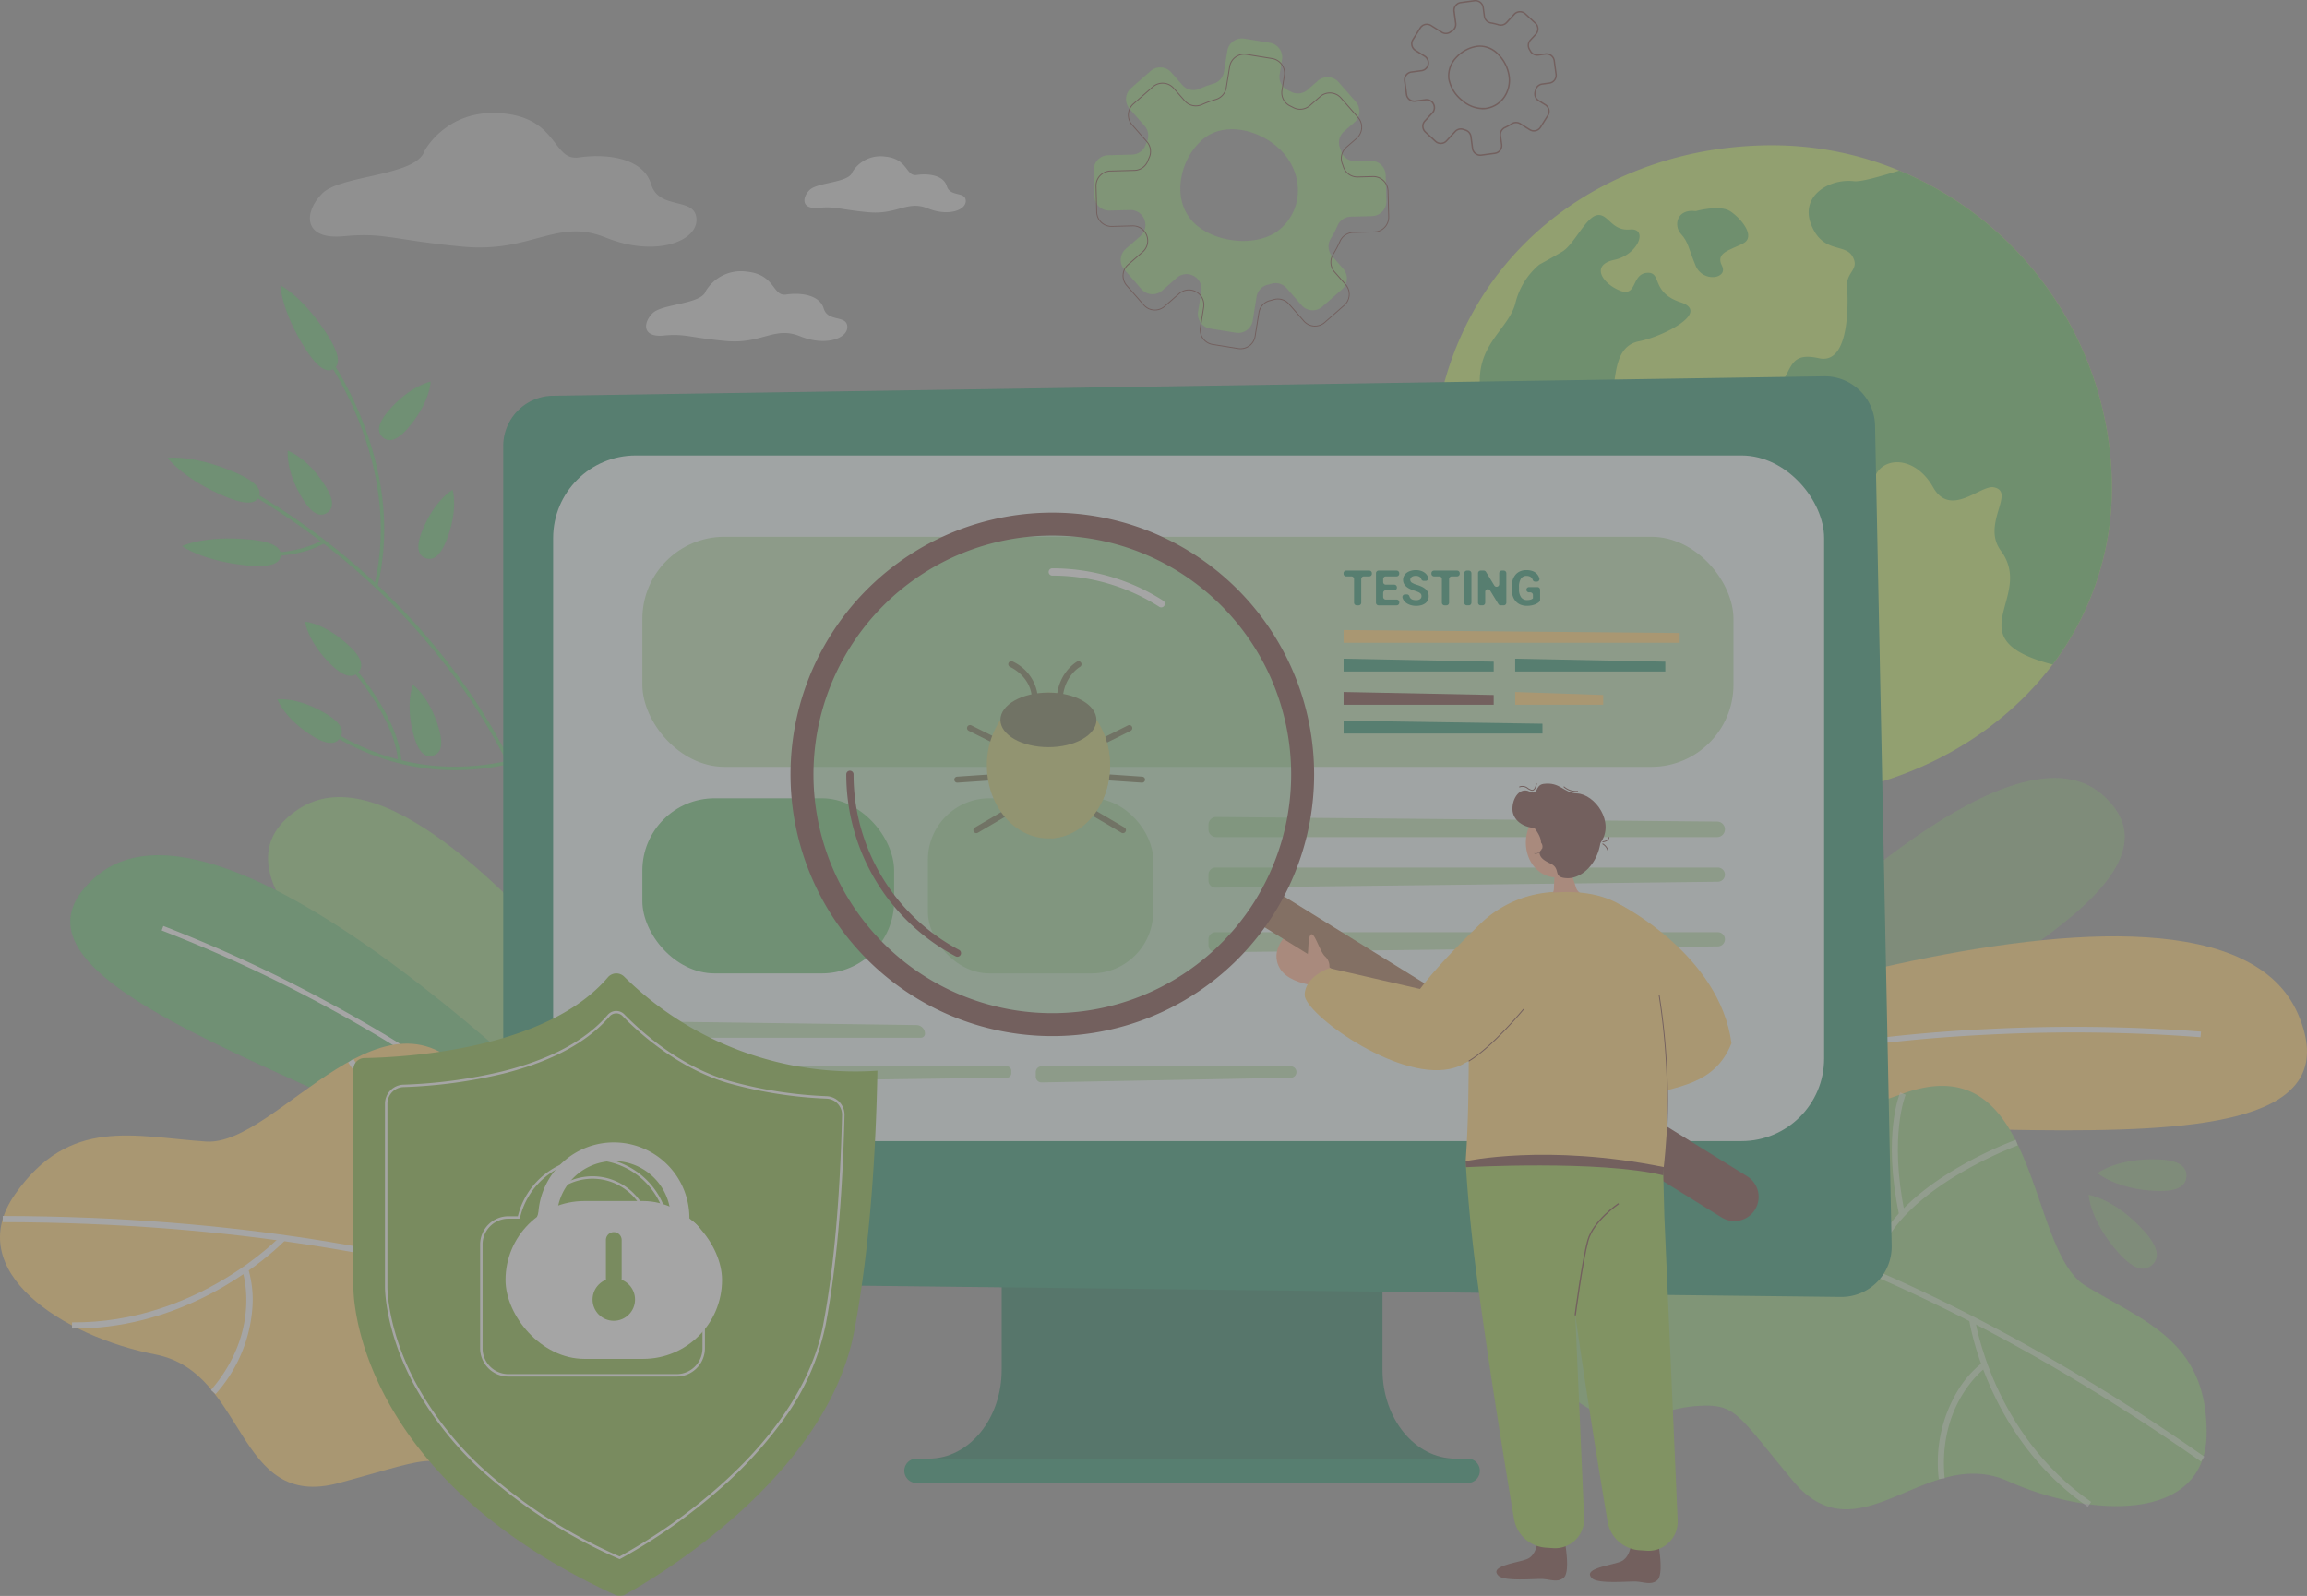 <svg xmlns="http://www.w3.org/2000/svg" width="469.889" height="325.147" viewBox="0 0 469.889 325.147">
  <rect x="0" y="0" width="469.889" height="325.147" fill="#808080" stroke="none"/>
  <g id="Group_1697" data-name="Group 1697" transform="translate(-396.799 -541.761)" opacity="0.324">
    <g id="Group_1529" data-name="Group 1529" transform="translate(688.379 571.359)">
      <g id="Group_1520" data-name="Group 1520">
        <path id="Path_1773" data-name="Path 1773" d="M1415.594,738.133c-12.876,17.065-34.505,27.2-57.112,27.2-36.726,0-69.378-28.067-69.378-64.792,0-30.3,16.547-52.023,39.333-62.026a73.263,73.263,0,0,1,19.67-5.484,77.575,77.575,0,0,1,10.376-.694,67.528,67.528,0,0,1,25.872,5.154,70.235,70.235,0,0,1,43.229,61.344A59.8,59.8,0,0,1,1415.594,738.133Z" transform="translate(-1289.104 -632.338)" fill="#b8e34d"/>
      </g>
      <g id="Group_1525" data-name="Group 1525" transform="translate(9.827 5.154)">
        <g id="Group_1521" data-name="Group 1521" transform="translate(19.518 63.549)">
          <path id="Path_1774" data-name="Path 1774" d="M1380.7,846.217s2.59,6,0,9.3-2.825,9.535,2.354,13.656,7.417,4.473,6.239,8.593-2.413,9.153-.471,11.272,2.737,7.152,7.063,7.5-.353-3.443,2.472-6.975,13.773-4.238,12.714-11.213,9.005-7.593,10.418-12.184-4.591-7.416-9.624-7.063-1.942-7.5-7.416-8.652-8.035-5.563-11.213-5.033-6.71-3.973-10.33-2.561S1380.7,846.217,1380.7,846.217Z" transform="translate(-1378.906 -842.586)" fill="#4bae48"/>
        </g>
        <g id="Group_1522" data-name="Group 1522" transform="translate(0 9.047)">
          <path id="Path_1775" data-name="Path 1775" d="M1331.3,685.9a14.883,14.883,0,0,0-4.826,7.652c-1.06,4.709-6.357,7.652-7.181,14.127s2.914,6.651,1.589,10.183.322,5.3,4.354,7.063,4.386,4.481,6.771,5.375,1.766,3.278,2.56,3.542.441-1.8,1.266-4.5,1.53-3.826-1.472-3.708-2.06-2.3-.883-3.826-1.648-1.766-2.59-1.531-.706,4.591-2.649,2.531-2.884-4.415-1.295-7.122,5-.471,7.416-3.708,5.827-1.942,6,.648,5,2.649,5.827-.765.471-9.359,5.415-10.33,14.664-5.915,8.479-7.946-3.712-6.269-6.89-6-1.942,5.033-5.474,3.62-6.092-5.209-1.148-6.269,6.975-6.533,3.178-6.18-4.414-3.355-6.71-2.914-4.679,6-7.063,7.416S1331.3,685.9,1331.3,685.9Z" transform="translate(-1319.176 -675.798)" fill="#4bae48"/>
        </g>
        <g id="Group_1523" data-name="Group 1523" transform="translate(40.204 7.658)">
          <path id="Path_1776" data-name="Path 1776" d="M1445.977,672.149s4.885-1.354,7,0,5.415,5.18,2.649,6.592-5.653,1.884-4.3,4.532-3.884,3.531-5.355,0-1.472-4.827-3-6.475S1442.092,671.619,1445.977,672.149Z" transform="translate(-1442.209 -671.548)" fill="#4bae48"/>
        </g>
        <g id="Group_1524" data-name="Group 1524" transform="translate(55.997)">
          <path id="Path_1777" data-name="Path 1777" d="M1551.208,748.752c-20.215-5.3-3.451-13.621-10.535-23.193-4.038-5.455,3.147-12.017-1.446-12.92-2.666-.523-8.8,6.286-12.35,0s-9.853-6.326-11.692-2.516-9.591,6.438-14.678,3.678-2.139-6.437-6.54-9.328-4.73-7.488,0-11.036,2.562-8.672,9.656-7.094,5.715-14.78,5.715-14.78c-.108-2.86,2.66-3.351,1.083-6.011s-6.01-.493-8.375-6.4,3.745-9.46,8.672-8.882c1.436.167,4.922-.838,9.251-2.153a70.235,70.235,0,0,1,43.229,61.344A59.8,59.8,0,0,1,1551.208,748.752Z" transform="translate(-1490.541 -648.112)" fill="#4bae48"/>
        </g>
      </g>
      <g id="Group_1528" data-name="Group 1528" transform="translate(32.224 57.661)">
        <g id="Group_1526" data-name="Group 1526">
          <path id="Path_1778" data-name="Path 1778" d="M1388.066,809.959s4.079-2.272,6.248-.465,3.1,2.995,6.3,2.323,5.37.62,3.3,1.549-6.919,2.582-9.139.62S1386.161,810.751,1388.066,809.959Z" transform="translate(-1387.716 -808.796)" fill="#4bae48"/>
        </g>
        <g id="Group_1527" data-name="Group 1527" transform="translate(16.281 6.911)">
          <path id="Path_1779" data-name="Path 1779" d="M1438.028,831.53s2.891.517,3.563-.671-.671-.052-1.781-.671S1436.582,830.187,1438.028,831.53Z" transform="translate(-1437.539 -829.946)" fill="#4bae48"/>
        </g>
      </g>
    </g>
    <g id="Group_1530" data-name="Group 1530" transform="translate(740.307 700.261)" opacity="0.6">
      <path id="Path_1780" data-name="Path 1780" d="M1454.3,1074.279c26.048-26.626,62.6-58.083,78.512-43.977,19.17,17-27.388,38.381-62.39,60.281C1457.86,1098.439,1437.7,1091.248,1454.3,1074.279Z" transform="translate(-1448.016 -1026.811)" fill="#7fc064"/>
    </g>
    <g id="Group_1534" data-name="Group 1534" transform="translate(714.399 732.526)">
      <g id="Group_1531" data-name="Group 1531">
        <path id="Path_1781" data-name="Path 1781" d="M1368.733,1151.81s132.96-51.44,150.508-10.328-99.438,12.261-137.5,28.615Z" transform="translate(-1368.733 -1125.55)" fill="#ffc655"/>
      </g>
      <g id="Group_1533" data-name="Group 1533" transform="translate(6.715 18.465)">
        <g id="Group_1532" data-name="Group 1532">
          <path id="Path_1782" data-name="Path 1782" d="M1389.754,1200.146c26.081-11.772,58.247-15.5,80.637-16.547a342.9,342.9,0,0,1,42.779.547l.106-1.139a344.185,344.185,0,0,0-42.938-.551c-22.49,1.056-54.807,4.8-81.053,16.647Z" transform="translate(-1389.284 -1182.058)" fill="#f4f4f4"/>
        </g>
      </g>
    </g>
    <g id="Group_1548" data-name="Group 1548" transform="translate(698.324 750.036)">
      <g id="Group_1536" data-name="Group 1536">
        <g id="Group_1535" data-name="Group 1535">
          <path id="Path_1783" data-name="Path 1783" d="M1426.977,1272.618c-16.688-7.468-30.317,16.085-43.752-.019-11.357-13.628-11.584-15.767-19.326-15.3a28.133,28.133,0,0,0-7.767,1.63c-3,1.072-8.079,2.167-12.837-.191-29.067-14.409-36.28-78.361,6-79.6,3.054-.089,6.306,1.4,9.791,3.211,18.9,9.819,18.462,21.486,46.508,11.323s25.119,31.817,37.231,39.168,24.64,11.307,24.643,29.87S1443.659,1280.1,1426.977,1272.618Z" transform="translate(-1319.539 -1179.135)" fill="#7fc064"/>
        </g>
      </g>
      <g id="Group_1547" data-name="Group 1547" transform="translate(17.6 14.298)" opacity="0.5">
        <g id="Group_1538" data-name="Group 1538" transform="translate(0 18.235)">
          <g id="Group_1537" data-name="Group 1537">
            <path id="Path_1784" data-name="Path 1784" d="M1373.4,1279.9l.05-1.2c.529.022,53.866,2.816,129.809,55.964l-.689.986C1426.912,1282.7,1373.927,1279.918,1373.4,1279.9Z" transform="translate(-1373.4 -1278.695)" fill="#f4f4f4"/>
          </g>
        </g>
        <g id="Group_1540" data-name="Group 1540" transform="translate(66.202)">
          <g id="Group_1539" data-name="Group 1539">
            <path id="Path_1785" data-name="Path 1785" d="M1577.444,1247.65c-3.331-16.1.109-24.413.257-24.759l1.106.472c-.035.082-3.431,8.352-.185,24.044Z" transform="translate(-1575.996 -1222.891)" fill="#f4f4f4"/>
          </g>
        </g>
        <g id="Group_1542" data-name="Group 1542" transform="translate(61.671 9.652)">
          <g id="Group_1541" data-name="Group 1541">
            <path id="Path_1786" data-name="Path 1786" d="M1562.128,1279.241c.819-6.91,6.247-13.744,15.7-19.764a80.37,80.37,0,0,1,14.082-7.05l.407,1.131c-.271.1-27.11,9.935-28.992,25.825Z" transform="translate(-1562.128 -1252.427)" fill="#f4f4f4"/>
          </g>
        </g>
        <g id="Group_1544" data-name="Group 1544" transform="translate(81.936 46.064)">
          <g id="Group_1543" data-name="Group 1543">
            <path id="Path_1787" data-name="Path 1787" d="M1624.768,1367.021c-.451-1.842-.616-2.946-.623-3l1.19-.168c.032.233,3.527,23.463,23.675,37.362l-.683.989C1632.093,1391.009,1626.447,1373.886,1624.768,1367.021Z" transform="translate(-1624.145 -1363.857)" fill="#f4f4f4"/>
          </g>
        </g>
        <g id="Group_1546" data-name="Group 1546" transform="translate(75.609 55.161)">
          <g id="Group_1545" data-name="Group 1545">
            <path id="Path_1788" data-name="Path 1788" d="M1604.941,1415.285a28.369,28.369,0,0,1,3.754-17.817,21.009,21.009,0,0,1,4.98-5.771l.705.974c-.1.071-9.723,7.254-8.243,22.5Z" transform="translate(-1604.781 -1391.697)" fill="#f4f4f4"/>
          </g>
        </g>
      </g>
    </g>
    <g id="Group_1549" data-name="Group 1549" transform="translate(822.198 785.19)" opacity="0.6">
      <path id="Path_1789" data-name="Path 1789" d="M1709.9,1294.068c3.234,3.571,3.062,5.661,1.662,6.929s-3.5,1.233-6.73-2.338c-5.891-6.505-6.2-11.945-6.2-11.945S1703.919,1287.468,1709.9,1294.068Z" transform="translate(-1698.623 -1286.714)" fill="#7fc064"/>
    </g>
    <g id="Group_1550" data-name="Group 1550" transform="translate(824.022 777.955)" opacity="0.6">
      <path id="Path_1790" data-name="Path 1790" d="M1716.553,1264.591c4.529.154,5.827,1.639,5.767,3.414s-1.456,3.168-5.985,3.015c-8.251-.28-12.129-3.63-12.129-3.63S1708.182,1264.307,1716.553,1264.591Z" transform="translate(-1704.206 -1264.572)" fill="#7fc064"/>
    </g>
    <g id="Group_1551" data-name="Group 1551" transform="translate(459.923 564.766)" opacity="0.4">
      <path id="Path_1791" data-name="Path 1791" d="M613.346,619.852s4.514-8.685,15.936-7.6,10.062,9.794,15.5,8.978,13.054,0,14.685,5.441,8.974,2.448,9.246,7.073-8.43,7.89-18.492,3.809-14.957,3.17-29.1,1.857-15.894-2.945-24.264-2.129-8.172-4.917-4.364-8.726S611.715,625.112,613.346,619.852Z" transform="translate(-589.975 -612.161)" fill="#fff"/>
    </g>
    <g id="Group_1552" data-name="Group 1552" transform="translate(560.646 573.622)" opacity="0.6">
      <path id="Path_1792" data-name="Path 1792" d="M907.964,642.475a6.706,6.706,0,0,1,6.65-3.17c4.766.454,4.2,4.087,6.468,3.746s5.447,0,6.128,2.27,3.745,1.022,3.859,2.952-3.518,3.292-7.717,1.589-6.242,1.323-12.143.775-6.632-1.229-10.125-.889-3.41-2.052-1.821-3.641S907.283,644.67,907.964,642.475Z" transform="translate(-898.211 -639.265)" fill="#fff"/>
    </g>
    <g id="Group_1553" data-name="Group 1553" transform="translate(528.394 597.046)" opacity="0.6">
      <path id="Path_1793" data-name="Path 1793" d="M811.676,714.952A8.364,8.364,0,0,1,819.97,711c5.945.566,5.237,5.1,8.068,4.673s6.794,0,7.643,2.832,4.671,1.274,4.812,3.681-4.388,4.106-9.624,1.982-7.785,1.65-15.145.967-8.272-1.533-12.628-1.108-4.253-2.559-2.271-4.542S810.826,717.689,811.676,714.952Z" transform="translate(-799.512 -710.949)" fill="#fff"/>
    </g>
    <g id="Group_1602" data-name="Group 1602" transform="translate(396.799 599.884)">
      <g id="Group_1582" data-name="Group 1582" transform="translate(34.146)">
        <g id="Group_1581" data-name="Group 1581">
          <g id="Group_1554" data-name="Group 1554" transform="translate(43.045 19.624)">
            <path id="Path_1794" data-name="Path 1794" d="M638.989,789.1c-2.436,2.845-4.065,2.917-5.18,1.962s-1.294-2.575,1.142-5.42c4.438-5.182,8.6-5.958,8.6-5.958S643.492,783.845,638.989,789.1Z" transform="translate(-633.023 -779.687)" fill="#4db05b"/>
          </g>
          <g id="Group_1555" data-name="Group 1555" transform="translate(51.067 41.655)">
            <path id="Path_1795" data-name="Path 1795" d="M663.27,857.493c-1.385,3.48-2.9,4.075-4.267,3.533s-2.058-2.018-.673-5.5c2.522-6.34,6.212-8.421,6.212-8.421S665.829,851.061,663.27,857.493Z" transform="translate(-657.575 -847.106)" fill="#4db05b"/>
          </g>
          <g id="Group_1580" data-name="Group 1580">
            <g id="Group_1557" data-name="Group 1557" transform="translate(15.335 41.037)">
              <g id="Group_1556" data-name="Group 1556">
                <path id="Path_1796" data-name="Path 1796" d="M608.816,916.43l-.688.172c-.026-.105-2.755-10.764-11.471-24.751-8.042-12.9-22.972-31.365-48.43-46.02l.354-.615c25.6,14.736,40.61,33.3,48.7,46.287C606.041,905.579,608.789,916.322,608.816,916.43Z" transform="translate(-548.226 -845.216)" fill="#4db05b"/>
              </g>
            </g>
            <g id="Group_1559" data-name="Group 1559" transform="translate(31.487 13.288)">
              <g id="Group_1558" data-name="Group 1558">
                <path id="Path_1797" data-name="Path 1797" d="M608.928,808.3l-.689-.167c6.066-25.02-10.418-47.184-10.585-47.4l.565-.428C598.389,760.52,615.075,782.943,608.928,808.3Z" transform="translate(-597.654 -760.296)" fill="#4db05b"/>
              </g>
            </g>
            <g id="Group_1561" data-name="Group 1561" transform="translate(15.721 51.915)">
              <g id="Group_1560" data-name="Group 1560">
                <path id="Path_1798" data-name="Path 1798" d="M562.607,880.479a25.1,25.1,0,0,1-13.2.689l.183-.685a23.8,23.8,0,0,0,15.771-1.979l.336.624A20.852,20.852,0,0,1,562.607,880.479Z" transform="translate(-549.407 -878.505)" fill="#4db05b"/>
              </g>
            </g>
            <g id="Group_1563" data-name="Group 1563" transform="translate(28.627 87.678)">
              <g id="Group_1562" data-name="Group 1562">
                <path id="Path_1799" data-name="Path 1799" d="M629.868,997.81c-14.307,3.177-27.777.307-40.035-8.528a10.489,10.489,0,0,0-.929-.636.217.217,0,0,0,.081.012l-.007-.709c.209,0,.383.118,1.27.758,12.088,8.712,25.366,11.542,39.467,8.41Z" transform="translate(-588.903 -987.949)" fill="#4db05b"/>
              </g>
            </g>
            <g id="Group_1565" data-name="Group 1565" transform="translate(35.878 75.981)">
              <g id="Group_1564" data-name="Group 1564">
                <path id="Path_1800" data-name="Path 1800" d="M622.851,973.2l-.708.048c-.647-9.6-10.95-20.5-11.053-20.6l.512-.49a58.842,58.842,0,0,1,5.364,6.767C619.459,962.586,622.5,968.037,622.851,973.2Z" transform="translate(-611.09 -952.155)" fill="#4db05b"/>
              </g>
            </g>
            <g id="Group_1567" data-name="Group 1567" transform="translate(0 35.107)">
              <g id="Group_1566" data-name="Group 1566">
                <path id="Path_1801" data-name="Path 1801" d="M514.9,830.031c4.648,1.977,5.565,3.66,4.99,5.012s-2.423,1.858-7.071-.119c-8.467-3.6-11.519-7.789-11.519-7.789S506.306,826.377,514.9,830.031Z" transform="translate(-501.296 -827.069)" fill="#4db05b"/>
              </g>
            </g>
            <g id="Group_1569" data-name="Group 1569" transform="translate(2.932 51.581)">
              <g id="Group_1568" data-name="Group 1568">
                <path id="Path_1802" data-name="Path 1802" d="M524.109,877.7c5.028.484,6.41,1.812,6.269,3.274s-1.75,2.5-6.778,2.018c-9.159-.881-13.332-3.953-13.332-3.953S514.816,876.8,524.109,877.7Z" transform="translate(-510.268 -877.484)" fill="#4db05b"/>
              </g>
            </g>
            <g id="Group_1571" data-name="Group 1571" transform="translate(27.973 68.527)">
              <g id="Group_1570" data-name="Group 1570">
                <path id="Path_1803" data-name="Path 1803" d="M596.05,934.418c2.707,2.589,2.689,4.22,1.674,5.28s-2.643,1.151-5.349-1.438c-4.931-4.717-5.476-8.917-5.476-8.917S591.048,929.633,596.05,934.418Z" transform="translate(-586.899 -929.343)" fill="#4db05b"/>
              </g>
            </g>
            <g id="Group_1573" data-name="Group 1573" transform="translate(24.435 33.702)">
              <g id="Group_1572" data-name="Group 1572">
                <path id="Path_1804" data-name="Path 1804" d="M583.736,829.917c2,3.17,1.582,4.747.339,5.529s-2.843.473-4.839-2.7c-3.635-5.774-3.142-9.982-3.142-9.982S580.048,824.059,583.736,829.917Z" transform="translate(-576.072 -822.768)" fill="#4db05b"/>
              </g>
            </g>
            <g id="Group_1575" data-name="Group 1575" transform="translate(49.28 81.414)">
              <g id="Group_1574" data-name="Group 1574">
                <path id="Path_1805" data-name="Path 1805" d="M658.107,977.788c1.024,3.6.184,5-1.228,5.4s-2.862-.345-3.886-3.948c-1.866-6.563-.21-10.462-.21-10.462S656.214,971.13,658.107,977.788Z" transform="translate(-652.106 -968.78)" fill="#4db05b"/>
              </g>
            </g>
            <g id="Group_1577" data-name="Group 1577" transform="translate(22.352 84.332)">
              <g id="Group_1576" data-name="Group 1576">
                <path id="Path_1806" data-name="Path 1806" d="M579.726,980.747c3.2,1.95,3.53,3.546,2.766,4.8s-2.335,1.69-5.533-.26c-5.826-3.551-7.258-7.538-7.258-7.538S573.814,977.144,579.726,980.747Z" transform="translate(-569.7 -977.711)" fill="#4db05b"/>
              </g>
            </g>
            <g id="Group_1579" data-name="Group 1579" transform="translate(22.957)">
              <g id="Group_1578" data-name="Group 1578">
                <path id="Path_1807" data-name="Path 1807" d="M581.124,729.719c2.713,4.261,2.516,6.167,1.278,6.956s-3.049.16-5.762-4.1c-4.942-7.762-5.088-12.941-5.088-12.941S576.11,721.844,581.124,729.719Z" transform="translate(-571.551 -719.633)" fill="#4db05b"/>
              </g>
            </g>
          </g>
        </g>
      </g>
      <g id="Group_1583" data-name="Group 1583" transform="translate(54.586 104.269)">
        <path id="Path_1808" data-name="Path 1808" d="M673.776,1139.3s-72.167-118.935-103.7-98.14,66.017,68.982,85.928,104.271Z" transform="translate(-563.847 -1038.721)" fill="#7fc064"/>
      </g>
      <g id="Group_1587" data-name="Group 1587" transform="translate(14.312 116.116)">
        <g id="Group_1584" data-name="Group 1584">
          <path id="Path_1809" data-name="Path 1809" d="M557.219,1142.492s-83.062-88.105-111.563-63.024,71.717,45.806,94.9,72.276Z" transform="translate(-440.598 -1074.975)" fill="#4db05b"/>
        </g>
        <g id="Group_1586" data-name="Group 1586" transform="translate(18.622 14.413)">
          <g id="Group_1585" data-name="Group 1585">
            <path id="Path_1810" data-name="Path 1810" d="M586.308,1177.443c-15.677-18.572-38.964-33.2-55.738-42.206a291.312,291.312,0,0,0-32.984-15.245l.335-.911a292.3,292.3,0,0,1,33.108,15.3c16.849,9.044,40.245,23.747,56.021,42.436Z" transform="translate(-497.585 -1119.081)" fill="#f4f4f4"/>
          </g>
        </g>
      </g>
      <g id="Group_1601" data-name="Group 1601" transform="translate(0 154.5)">
        <g id="Group_1589" data-name="Group 1589">
          <g id="Group_1588" data-name="Group 1588">
            <path id="Path_1811" data-name="Path 1811" d="M428.47,1255.781c18.694,3.634,16.2,31.868,37.293,26.194s19.309-7.006,29.7,1.99c0,0,4.159,8.819,12.625,10.121,33.4,5.135,77.859-45.039,42.569-71.424-2.548-1.906-6.214-2.582-10.267-3.13-21.988-2.956-28.6,7.248-46.414-18.213s-40.465,12.064-55.19,11.071-27.77-5.126-38.892,10.689S409.774,1252.16,428.47,1255.781Z" transform="translate(-396.799 -1192.441)" fill="#ffc655"/>
          </g>
        </g>
        <g id="Group_1600" data-name="Group 1600" transform="translate(0.551 3.124)">
          <g id="Group_1591" data-name="Group 1591" transform="translate(0 31.992)">
            <g id="Group_1590" data-name="Group 1590">
              <path id="Path_1812" data-name="Path 1812" d="M541.952,1331.036l.677-1.054c-.464-.3-47.587-29.871-144.139-30.078l0,1.253C494.677,1301.364,541.49,1330.74,541.952,1331.036Z" transform="translate(-398.487 -1299.904)" fill="#f4f4f4"/>
            </g>
          </g>
          <g id="Group_1593" data-name="Group 1593" transform="translate(81.773 5.62)">
            <g id="Group_1592" data-name="Group 1592">
              <path id="Path_1813" data-name="Path 1813" d="M649.589,1240.711c12.486-11.726,14.533-20.868,14.614-21.252l-1.225-.26c-.019.09-2.079,9.172-14.247,20.6Z" transform="translate(-648.731 -1219.2)" fill="#f4f4f4"/>
            </g>
          </g>
          <g id="Group_1595" data-name="Group 1595" transform="translate(70.377)">
            <g id="Group_1594" data-name="Group 1594">
              <path id="Path_1814" data-name="Path 1814" d="M624.193,1242.69c3.442-6.379,2.911-15.454-1.536-26.245A83.677,83.677,0,0,0,614.881,1202l-1.024.72c.172.245,17.148,24.707,9.234,39.374Z" transform="translate(-613.857 -1202.002)" fill="#f4f4f4"/>
            </g>
          </g>
          <g id="Group_1597" data-name="Group 1597" transform="translate(14.113 36.013)">
            <g id="Group_1596" data-name="Group 1596">
              <path id="Path_1815" data-name="Path 1815" d="M482.832,1315.248c1.488-1.3,2.289-2.141,2.326-2.18l-.914-.856c-.167.179-17.062,17.88-42.556,17.654l-.011,1.252C462.22,1331.3,477.289,1320.092,482.832,1315.248Z" transform="translate(-441.677 -1312.212)" fill="#f4f4f4"/>
            </g>
          </g>
          <g id="Group_1599" data-name="Group 1599" transform="translate(42.418 42.941)">
            <g id="Group_1598" data-name="Group 1598">
              <path id="Path_1816" data-name="Path 1816" d="M529.248,1358.744a29.551,29.551,0,0,0,7.475-17.431,21.881,21.881,0,0,0-.787-7.9l-1.185.408c.041.119,3.939,12.006-6.454,24.109Z" transform="translate(-528.297 -1333.411)" fill="#f4f4f4"/>
            </g>
          </g>
        </g>
      </g>
    </g>
    <g id="Group_1608" data-name="Group 1608" transform="translate(499.297 618.43)">
      <g id="Group_1605" data-name="Group 1605" transform="translate(81.697 163.957)">
        <g id="Group_1603" data-name="Group 1603" transform="translate(1.849)">
          <path id="Path_1817" data-name="Path 1817" d="M1061.676,1316.589v-38.452H984.113v38.452c0,9.992-6.65,18.093-14.853,18.093h-3.125v4.964h113.519v-4.964h-3.125C1068.325,1334.681,1061.676,1326.581,1061.676,1316.589Z" transform="translate(-966.135 -1278.137)" fill="#00613e"/>
        </g>
        <g id="Group_1604" data-name="Group 1604" transform="translate(0 56.544)">
          <path id="Path_1818" data-name="Path 1818" d="M1075.212,1456.141H962.96a2.482,2.482,0,0,1-2.482-2.482h0a2.482,2.482,0,0,1,2.482-2.482h112.252a2.482,2.482,0,0,1,2.482,2.482h0A2.482,2.482,0,0,1,1075.212,1456.141Z" transform="translate(-960.478 -1451.177)" fill="#00784d"/>
        </g>
      </g>
      <g id="Group_1606" data-name="Group 1606" transform="translate(0 0)">
        <path id="Path_1819" data-name="Path 1819" d="M982.892,963.952,720.6,960.942a10.251,10.251,0,0,1-10.133-10.25V790.6a10.251,10.251,0,0,1,10.094-10.25l258.909-3.965a10.251,10.251,0,0,1,10.405,10.042l3.383,167.064A10.251,10.251,0,0,1,982.892,963.952Z" transform="translate(-710.466 -776.387)" fill="#00784d"/>
      </g>
      <g id="Group_1607" data-name="Group 1607" transform="translate(10.164 16.127)">
        <rect id="Rectangle_266" data-name="Rectangle 266" width="258.874" height="139.687" rx="16.824" fill="#e4f1ef"/>
      </g>
    </g>
    <g id="Group_1611" data-name="Group 1611" transform="translate(682.75 541.761)">
      <g id="Group_1609" data-name="Group 1609" transform="translate(0 0)">
        <path id="Path_1820" data-name="Path 1820" d="M1287.427,573.521a1.737,1.737,0,0,1-1.717-1.506l-.324-2.414a1.448,1.448,0,0,0-1-1.194c-.144-.045-.288-.092-.429-.143a1.438,1.438,0,0,0-1.538.387l-1.759,1.909a1.738,1.738,0,0,1-2.453.1l-2.058-1.9a1.736,1.736,0,0,1-.1-2.454l1.511-1.637a1.449,1.449,0,0,0,.2-1.679l-.012-.022a1.45,1.45,0,0,0-1.462-.738l-2.073.28a1.737,1.737,0,0,1-1.953-1.489l-.373-2.773a1.736,1.736,0,0,1,1.49-1.952l2.075-.278a1.464,1.464,0,0,0,.581-2.685l-1.891-1.182a1.737,1.737,0,0,1-.552-2.393l1.483-2.372a1.736,1.736,0,0,1,2.393-.552l2.2,1.376a1.438,1.438,0,0,0,1.585-.033q.186-.129.377-.251a1.45,1.45,0,0,0,.647-1.416l-.325-2.413a1.739,1.739,0,0,1,1.49-1.952l2.77-.373a1.736,1.736,0,0,1,1.953,1.49l.241,1.794a1.451,1.451,0,0,0,1.214,1.238,11.4,11.4,0,0,1,1.549.37,1.463,1.463,0,0,0,1.509-.4l1.56-1.691a1.738,1.738,0,0,1,2.453-.1l2.056,1.9a1.739,1.739,0,0,1,.1,2.454l-1.1,1.195a1.438,1.438,0,0,0-.182,1.717q.1.174.2.353a1.445,1.445,0,0,0,1.455.728l1.465-.2a1.739,1.739,0,0,1,1.951,1.489l.373,2.771a1.737,1.737,0,0,1-1.49,1.952l-1.463.2a1.442,1.442,0,0,0-1.213,1.088c-.031.133-.065.264-.1.4a1.437,1.437,0,0,0,.63,1.606l1.379.862a1.736,1.736,0,0,1,.552,2.393l-1.482,2.37a1.739,1.739,0,0,1-2.392.552l-1.95-1.218a1.463,1.463,0,0,0-1.561.018,11.35,11.35,0,0,1-1.395.766,1.451,1.451,0,0,0-.843,1.514l.241,1.8a1.736,1.736,0,0,1-1.49,1.952l-2.772.372A1.781,1.781,0,0,1,1287.427,573.521Zm-3.943-5.626a1.709,1.709,0,0,1,.572.1q.207.074.418.139a1.737,1.737,0,0,1,1.2,1.431l.324,2.414a1.448,1.448,0,0,0,1.628,1.243l2.772-.372a1.448,1.448,0,0,0,1.242-1.628l-.241-1.8a1.737,1.737,0,0,1,1.008-1.814,11.037,11.037,0,0,0,1.359-.747,1.751,1.751,0,0,1,1.87-.02l1.951,1.218a1.45,1.45,0,0,0,1.995-.46l1.482-2.37a1.449,1.449,0,0,0-.46-2l-1.38-.862a1.724,1.724,0,0,1-.755-1.926q.052-.191.1-.385a1.733,1.733,0,0,1,1.456-1.308l1.463-.2a1.448,1.448,0,0,0,1.242-1.628l-.372-2.771a1.452,1.452,0,0,0-1.627-1.242l-1.465.2a1.733,1.733,0,0,1-1.747-.876q-.094-.174-.195-.343a1.725,1.725,0,0,1,.219-2.059l1.1-1.2a1.448,1.448,0,0,0-.082-2.046l-2.056-1.9a1.45,1.45,0,0,0-2.046.082l-1.56,1.691a1.752,1.752,0,0,1-1.807.475,11.111,11.111,0,0,0-1.51-.361,1.737,1.737,0,0,1-1.453-1.484l-.241-1.794a1.448,1.448,0,0,0-1.628-1.242l-2.77.372a1.451,1.451,0,0,0-1.242,1.628l.324,2.413a1.74,1.74,0,0,1-.778,1.7c-.124.079-.246.161-.367.245a1.726,1.726,0,0,1-1.9.041l-2.2-1.376a1.447,1.447,0,0,0-2,.46l-1.483,2.372a1.448,1.448,0,0,0,.46,2l1.89,1.182a1.752,1.752,0,0,1-.695,3.215l-2.075.278a1.448,1.448,0,0,0-1.243,1.629l.373,2.773a1.448,1.448,0,0,0,1.629,1.242l2.073-.28a1.741,1.741,0,0,1,1.754.885l-.114.091.126-.069a1.737,1.737,0,0,1-.245,2.013l-1.511,1.637a1.448,1.448,0,0,0,.083,2.047l2.058,1.9a1.45,1.45,0,0,0,2.046-.084l1.759-1.909A1.734,1.734,0,0,1,1283.485,567.895Z" transform="translate(-1271.878 -541.761)" fill="#561c17"/>
      </g>
      <g id="Group_1610" data-name="Group 1610" transform="translate(8.969 9.249)">
        <path id="Path_1821" data-name="Path 1821" d="M1306.4,583.1a6.934,6.934,0,0,1-4.286-1.729,7.446,7.446,0,0,1-2.746-4.487,5.521,5.521,0,0,1,1.558-4.469,7.319,7.319,0,0,1,4.345-2.309,5.25,5.25,0,0,1,4.41,1.693,7.95,7.95,0,0,1,2.242,4.474,6.235,6.235,0,0,1-1.05,4.459,5.591,5.591,0,0,1-3.863,2.328h0A4.573,4.573,0,0,1,1306.4,583.1Zm-.532-12.746a4.178,4.178,0,0,0-.559.038,7.026,7.026,0,0,0-4.171,2.218,5.237,5.237,0,0,0-1.485,4.235,7.154,7.154,0,0,0,2.644,4.3,6.294,6.294,0,0,0,4.673,1.626,5.306,5.306,0,0,0,3.666-2.209,5.947,5.947,0,0,0,1-4.254,7.767,7.767,0,0,0-2.16-4.309A5.153,5.153,0,0,0,1305.87,570.352Z" transform="translate(-1299.326 -570.063)" fill="#561c17"/>
      </g>
    </g>
    <g id="Group_1613" data-name="Group 1613" transform="translate(619.56 549.588)">
      <path id="Path_1822" data-name="Path 1822" d="M1130.858,602.039l4.339-.118a3,3,0,0,0,2.923-3.084l-.141-5.274a3.005,3.005,0,0,0-3.085-2.924l-3.069.083a3,3,0,0,1-2.931-2.056q-.119-.36-.251-.716a2.985,2.985,0,0,1,.85-3.276l2.1-1.834a3.005,3.005,0,0,0,.282-4.241l-3.477-3.97a3.005,3.005,0,0,0-4.238-.283l-2.1,1.835a2.984,2.984,0,0,1-3.355.408q-.334-.177-.673-.341a3,3,0,0,1-1.653-3.179l.488-3.029a3,3,0,0,0-2.489-3.445l-5.212-.839a3.005,3.005,0,0,0-3.444,2.488l-.692,4.287a3.017,3.017,0,0,1-2.153,2.413,21.16,21.16,0,0,0-2.787,1.021,3.02,3.02,0,0,1-3.517-.751l-2.25-2.571a3.005,3.005,0,0,0-4.241-.282l-3.969,3.476a3.005,3.005,0,0,0-.281,4.24l3.027,3.458a3.005,3.005,0,0,1,.5,3.191q-.171.386-.327.778a2.991,2.991,0,0,1-2.705,1.877l-4.9.129a3.005,3.005,0,0,0-2.925,3.084l.141,5.278a3,3,0,0,0,3.084,2.924l4.207-.112a3.007,3.007,0,0,1,2.9,1.973l.015.039a3,3,0,0,1-.843,3.293l-2.974,2.6a3.005,3.005,0,0,0-.282,4.242l3.479,3.973a3,3,0,0,0,4.241.28l2.969-2.6a3,3,0,0,1,3.376-.4l.042.022a3.007,3.007,0,0,1,1.572,3.138l-.669,4.152a3.005,3.005,0,0,0,2.49,3.445l5.214.837a3,3,0,0,0,3.443-2.491l.777-4.837a2.991,2.991,0,0,1,2.219-2.433q.408-.1.813-.221a3,3,0,0,1,3.095.921l3.026,3.46a3,3,0,0,0,4.241.283l3.973-3.476a3.005,3.005,0,0,0,.282-4.24l-2.251-2.573a3.021,3.021,0,0,1-.28-3.583,21.084,21.084,0,0,0,1.377-2.626A3.018,3.018,0,0,1,1130.858,602.039Zm-14.321,2.463c-4.612,4.037-14.04,2.891-18.077-1.721s-2.421-12.4,2.191-16.433,12.475-1.873,16.511,2.739S1121.15,600.464,1116.538,604.5Z" transform="translate(-1078.502 -565.715)" fill="#7fc064"/>
      <g id="Group_1612" data-name="Group 1612" transform="translate(0.384 3.132)">
        <path id="Path_1823" data-name="Path 1823" d="M1109.209,635.478a3.106,3.106,0,0,1-.492-.04l-5.214-.836a3.1,3.1,0,0,1-2.566-3.549l.669-4.152a2.916,2.916,0,0,0-1.525-3.044l-.041-.022a2.921,2.921,0,0,0-3.274.388l-2.969,2.6a3.1,3.1,0,0,1-4.369-.289l-3.479-3.973a3.1,3.1,0,0,1,.291-4.369l2.974-2.6a2.922,2.922,0,0,0,.818-3.194l-.014-.039a2.914,2.914,0,0,0-2.815-1.915l-4.207.112a3.095,3.095,0,0,1-3.177-3.012l-.141-5.278a3.1,3.1,0,0,1,3.012-3.177l4.9-.129a2.894,2.894,0,0,0,2.624-1.82c.1-.262.214-.525.328-.781a2.921,2.921,0,0,0-.488-3.095l-3.027-3.458a3.1,3.1,0,0,1,.29-4.368l3.969-3.476a3.1,3.1,0,0,1,4.369.29l2.25,2.571a2.92,2.92,0,0,0,3.412.728,21.239,21.239,0,0,1,2.8-1.025,2.941,2.941,0,0,0,2.089-2.341l.692-4.287a3.1,3.1,0,0,1,3.548-2.563l5.212.839a3.1,3.1,0,0,1,2.564,3.548l-.488,3.03a2.894,2.894,0,0,0,1.6,3.083q.341.165.676.343a2.906,2.906,0,0,0,3.254-.4l2.1-1.835a3.1,3.1,0,0,1,4.366.291l3.477,3.97a3.1,3.1,0,0,1-.291,4.369l-2.1,1.834a2.906,2.906,0,0,0-.825,3.177q.133.358.252.719a2.887,2.887,0,0,0,2.843,1.994l3.069-.082a3.1,3.1,0,0,1,3.178,3.011l.141,5.275a3.1,3.1,0,0,1-3.01,3.177l-4.339.117a2.942,2.942,0,0,0-2.6,1.764,21.233,21.233,0,0,1-1.383,2.637,2.919,2.919,0,0,0,.271,3.476l2.251,2.572a3.1,3.1,0,0,1-.291,4.368L1126.4,630.1a3.1,3.1,0,0,1-4.368-.291l-3.026-3.46a2.917,2.917,0,0,0-3-.893c-.271.079-.545.154-.817.222a2.9,2.9,0,0,0-2.151,2.36l-.777,4.837A3.1,3.1,0,0,1,1109.209,635.478Zm-10.516-12.156a3.056,3.056,0,0,1,1.432.354l.041.022a3.1,3.1,0,0,1,1.619,3.233l-.669,4.152a2.914,2.914,0,0,0,2.416,3.342l5.214.837a2.917,2.917,0,0,0,3.34-2.416l.777-4.837a3.075,3.075,0,0,1,2.286-2.507c.269-.067.542-.141.81-.219a3.1,3.1,0,0,1,3.188.948l3.026,3.459a2.915,2.915,0,0,0,4.113.274l3.973-3.477a2.914,2.914,0,0,0,.273-4.113l-2.251-2.573a3.1,3.1,0,0,1-.289-3.69,21.11,21.11,0,0,0,1.371-2.615,3.123,3.123,0,0,1,2.759-1.872l4.339-.118a2.919,2.919,0,0,0,2.834-2.992l-.141-5.274a2.915,2.915,0,0,0-2.992-2.836l-3.069.083a3.083,3.083,0,0,1-3.019-2.118q-.119-.358-.251-.713a3.088,3.088,0,0,1,.875-3.375l2.1-1.834a2.914,2.914,0,0,0,.273-4.114l-3.477-3.97a2.919,2.919,0,0,0-4.111-.274l-2.1,1.835a3.087,3.087,0,0,1-3.457.42q-.333-.176-.67-.34a3.074,3.074,0,0,1-1.7-3.275l.488-3.029a2.915,2.915,0,0,0-2.414-3.341l-5.212-.839a2.92,2.92,0,0,0-3.341,2.414l-.692,4.287a3.123,3.123,0,0,1-2.217,2.486,21.132,21.132,0,0,0-2.775,1.016,3.1,3.1,0,0,1-3.622-.774l-2.25-2.571a2.915,2.915,0,0,0-4.114-.273l-3.969,3.476a2.918,2.918,0,0,0-.273,4.112l3.027,3.458a3.1,3.1,0,0,1,.517,3.287c-.113.254-.222.515-.326.775a3.074,3.074,0,0,1-2.787,1.934l-4.9.129a2.914,2.914,0,0,0-2.837,2.991l.141,5.279a2.915,2.915,0,0,0,2.992,2.836l4.206-.112a3.1,3.1,0,0,1,2.989,2.032l.011.031a3.107,3.107,0,0,1-.865,3.4l-2.974,2.6a2.915,2.915,0,0,0-.273,4.114l3.479,3.973a2.915,2.915,0,0,0,4.114.272l2.969-2.6A3.106,3.106,0,0,1,1098.693,623.322Zm33.431-11.608h0Z" transform="translate(-1079.677 -575.299)" fill="#561c17"/>
      </g>
    </g>
    <g id="Group_1614" data-name="Group 1614" transform="translate(527.632 651.12)" opacity="0.6">
      <rect id="Rectangle_267" data-name="Rectangle 267" width="222.243" height="46.877" rx="16.741" fill="#7fc064"/>
    </g>
    <g id="Group_1615" data-name="Group 1615" transform="translate(642.939 708.21)" opacity="0.6">
      <path id="Path_1824" data-name="Path 1824" d="M1253.664,1055.234H1151.626a1.58,1.58,0,0,1-1.58-1.58v-.936a1.581,1.581,0,0,1,1.595-1.58l102.037.936a1.58,1.58,0,0,1,1.566,1.58h0A1.58,1.58,0,0,1,1253.664,1055.234Z" transform="translate(-1150.046 -1051.138)" fill="#7fc064"/>
    </g>
    <g id="Group_1622" data-name="Group 1622" transform="translate(670.46 670.121)">
      <g id="Group_1616" data-name="Group 1616" transform="translate(0 0)">
        <path id="Path_1825" data-name="Path 1825" d="M1302.73,937.173h-68.462v-2.6l68.462.609Z" transform="translate(-1234.268 -934.576)" fill="#ffc655"/>
      </g>
      <g id="Group_1617" data-name="Group 1617" transform="translate(0 5.844)">
        <path id="Path_1826" data-name="Path 1826" d="M1264.845,955.058h-30.577v-2.6l30.577.609Z" transform="translate(-1234.268 -952.461)" fill="#00784d"/>
      </g>
      <g id="Group_1618" data-name="Group 1618" transform="translate(0 18.486)">
        <path id="Path_1827" data-name="Path 1827" d="M1274.773,993.744h-40.5v-2.6l40.5.609Z" transform="translate(-1234.268 -991.146)" fill="#00784d"/>
      </g>
      <g id="Group_1619" data-name="Group 1619" transform="translate(0 12.626)">
        <path id="Path_1828" data-name="Path 1828" d="M1264.845,975.812h-30.577v-2.6l30.577.609Z" transform="translate(-1234.268 -973.215)" fill="#561c17"/>
      </g>
      <g id="Group_1620" data-name="Group 1620" transform="translate(34.953 12.626)">
        <path id="Path_1829" data-name="Path 1829" d="M1359.156,975.812h-17.924v-2.6l17.924.609Z" transform="translate(-1341.232 -973.215)" fill="#ffc655"/>
      </g>
      <g id="Group_1621" data-name="Group 1621" transform="translate(34.953 5.844)">
        <path id="Path_1830" data-name="Path 1830" d="M1371.808,955.058h-30.577v-2.6l30.577.609Z" transform="translate(-1341.232 -952.461)" fill="#00784d"/>
      </g>
    </g>
    <g id="Group_1623" data-name="Group 1623" transform="translate(642.939 718.511)" opacity="0.6">
      <path id="Path_1831" data-name="Path 1831" d="M1253.815,1085.551l-102.306,1.2a1.446,1.446,0,0,1-1.463-1.446v-1.2a1.446,1.446,0,0,1,1.446-1.446H1253.8a1.446,1.446,0,0,1,1.446,1.446h0A1.446,1.446,0,0,1,1253.815,1085.551Z" transform="translate(-1150.046 -1082.659)" fill="#7fc064"/>
    </g>
    <g id="Group_1624" data-name="Group 1624" transform="translate(528.394 749.852)" opacity="0.6">
      <path id="Path_1832" data-name="Path 1832" d="M855.5,1181.906H799.512v-3.334l55.078.758a1.755,1.755,0,0,1,1.732,1.755h0A.82.82,0,0,1,855.5,1181.906Z" transform="translate(-799.512 -1178.572)" fill="#7fc064"/>
    </g>
    <g id="Group_1625" data-name="Group 1625" transform="translate(528.394 759.008)" opacity="0.6">
      <path id="Path_1833" data-name="Path 1833" d="M873,1208.915l-72.568.968a.91.91,0,0,1-.921-.91V1207.5a.909.909,0,0,1,.909-.909h72.568a.909.909,0,0,1,.909.909v.5A.91.91,0,0,1,873,1208.915Z" transform="translate(-799.512 -1206.592)" fill="#7fc064"/>
    </g>
    <g id="Group_1626" data-name="Group 1626" transform="translate(607.763 759.008)" opacity="0.6">
      <path id="Path_1834" data-name="Path 1834" d="M1094.357,1208.924l-50.768.949a1.166,1.166,0,0,1-1.188-1.166v-.949a1.166,1.166,0,0,1,1.166-1.166h50.769a1.166,1.166,0,0,1,1.166,1.166h0A1.166,1.166,0,0,1,1094.357,1208.924Z" transform="translate(-1042.401 -1206.592)" fill="#7fc064"/>
    </g>
    <g id="Group_1627" data-name="Group 1627" transform="translate(642.939 731.68)" opacity="0.6">
      <path id="Path_1835" data-name="Path 1835" d="M1253.815,1125.854l-102.306,1.2a1.446,1.446,0,0,1-1.463-1.446v-1.2a1.446,1.446,0,0,1,1.446-1.447H1253.8a1.446,1.446,0,0,1,1.446,1.447h0A1.446,1.446,0,0,1,1253.815,1125.854Z" transform="translate(-1150.046 -1122.961)" fill="#7fc064"/>
    </g>
    <g id="Group_1628" data-name="Group 1628" transform="translate(527.632 704.4)">
      <rect id="Rectangle_268" data-name="Rectangle 268" width="51.281" height="35.677" rx="14.733" transform="translate(0 0)" fill="#4db05b"/>
    </g>
    <g id="Group_1629" data-name="Group 1629" transform="translate(585.795 704.4)" opacity="0.6">
      <rect id="Rectangle_269" data-name="Rectangle 269" width="45.881" height="35.677" rx="12.536" transform="translate(0 0)" fill="#7fc064"/>
    </g>
    <g id="Group_1630" data-name="Group 1630" transform="translate(468.783 740.078)">
      <path id="Path_1836" data-name="Path 1836" d="M723.819,1168.481c-.274,14.852-1.346,35.186-4.72,53.017-5.625,29.751-40.251,50.163-46.647,53.705a2.273,2.273,0,0,1-2.049.079c-54.163-24.879-53.314-62.689-53.314-62.689v-44.41a2.283,2.283,0,0,1,2.247-2.281c8.246-.136,37.016-1.688,49.581-16.453a2.272,2.272,0,0,1,3.346-.108,66.981,66.981,0,0,0,51.455,19.146C723.752,1168.484,723.786,1168.484,723.819,1168.481Z" transform="translate(-617.089 -1148.659)" fill="#6aa319"/>
    </g>
    <g id="Group_1632" data-name="Group 1632" transform="translate(475.211 747.731)">
      <g id="Group_1631" data-name="Group 1631" transform="translate(0)">
        <path id="Path_1837" data-name="Path 1837" d="M684.557,1283.742a.248.248,0,0,1-.1-.022,103.747,103.747,0,0,1-27.873-17.858,67.6,67.6,0,0,1-14.132-18.042c-5.813-11.024-5.692-19.506-5.69-19.591V1191a3.886,3.886,0,0,1,3.771-3.9,100.363,100.363,0,0,0,20.235-2.731c9.743-2.455,16.925-6.317,21.347-11.477a2.3,2.3,0,0,1,3.4-.113c3,3.094,11.1,10.609,21.464,13.572a86.106,86.106,0,0,0,19.749,3.1,3.788,3.788,0,0,1,3.63,3.865c-.431,17.357-1.691,31.343-3.851,42.756a49.657,49.657,0,0,1-8.847,19.624,85.323,85.323,0,0,1-14.121,15.016,113.59,113.59,0,0,1-18.862,13A.247.247,0,0,1,684.557,1283.742Zm-.689-111.167h-.057a1.82,1.82,0,0,0-1.322.635c-4.49,5.24-11.758,9.154-21.6,11.635a100.862,100.862,0,0,1-20.339,2.746,3.394,3.394,0,0,0-3.294,3.406v37.238c0,.089-.115,8.468,5.649,19.384a67.131,67.131,0,0,0,14.032,17.9,103.19,103.19,0,0,0,27.613,17.7,113.945,113.945,0,0,0,18.673-12.892c8.859-7.527,20.005-19.6,22.795-34.348,2.154-11.387,3.411-25.346,3.842-42.676a3.292,3.292,0,0,0-3.155-3.359,86.608,86.608,0,0,1-19.866-3.121c-10.478-3-18.654-10.581-21.683-13.7A1.774,1.774,0,0,0,683.867,1172.575Z" transform="translate(-636.76 -1172.082)" fill="#f4f4f4"/>
      </g>
    </g>
    <g id="Group_1642" data-name="Group 1642" transform="translate(494.592 774.504)">
      <g id="Group_1633" data-name="Group 1633" transform="translate(0 3.102)">
        <path id="Path_1838" data-name="Path 1838" d="M736.1,1308.111H701.824a5.761,5.761,0,0,1-5.754-5.754v-21.146a5.761,5.761,0,0,1,5.754-5.755h1.933a15.651,15.651,0,0,1,30.409,0H736.1a5.761,5.761,0,0,1,5.754,5.755v21.146A5.761,5.761,0,0,1,736.1,1308.111Zm-34.275-32.161a5.266,5.266,0,0,0-5.26,5.26v21.146a5.267,5.267,0,0,0,5.26,5.26H736.1a5.267,5.267,0,0,0,5.261-5.26v-21.146a5.266,5.266,0,0,0-5.261-5.26h-2.128a.247.247,0,0,1-.24-.192,15.157,15.157,0,0,0-29.537,0,.247.247,0,0,1-.241.192Zm28.21,0H707.889a.247.247,0,0,1-.236-.321,11.846,11.846,0,0,1,22.617,0,.247.247,0,0,1-.236.321Zm-21.8-.494h21.463a11.352,11.352,0,0,0-21.463,0Z" transform="translate(-696.07 -1263.504)" fill="#f4f4f4"/>
      </g>
      <g id="Group_1638" data-name="Group 1638" transform="translate(5.172)">
        <g id="Group_1635" data-name="Group 1635" transform="translate(0 11.952)">
          <g id="Group_1634" data-name="Group 1634">
            <rect id="Rectangle_270" data-name="Rectangle 270" width="44.099" height="32.161" rx="16.08" fill="#f4f4f4"/>
          </g>
        </g>
        <g id="Group_1637" data-name="Group 1637" transform="translate(6.646)">
          <g id="Group_1636" data-name="Group 1636">
            <path id="Path_1839" data-name="Path 1839" d="M747.638,1284.82a15.4,15.4,0,1,1,15.4-15.4A15.421,15.421,0,0,1,747.638,1284.82Zm0-27a11.6,11.6,0,1,0,11.6,11.6A11.61,11.61,0,0,0,747.638,1257.819Z" transform="translate(-732.234 -1254.012)" fill="#f4f4f4"/>
          </g>
        </g>
      </g>
      <g id="Group_1641" data-name="Group 1641" transform="translate(22.892 18.287)">
        <g id="Group_1639" data-name="Group 1639" transform="translate(2.724)">
          <path id="Path_1840" data-name="Path 1840" d="M776.066,1320.979h0a1.611,1.611,0,0,1-1.606-1.606v-7.792a1.61,1.61,0,0,1,1.606-1.606h0a1.61,1.61,0,0,1,1.606,1.606v7.792A1.611,1.611,0,0,1,776.066,1320.979Z" transform="translate(-774.46 -1309.976)" fill="#6aa319"/>
        </g>
        <g id="Group_1640" data-name="Group 1640" transform="translate(0 9.404)">
          <circle id="Ellipse_400" data-name="Ellipse 400" cx="4.33" cy="4.33" r="4.33" fill="#6aa319"/>
        </g>
      </g>
    </g>
    <g id="Group_1656" data-name="Group 1656" transform="translate(591.178 676.472)">
      <g id="Group_1653" data-name="Group 1653" transform="translate(0 6.392)">
        <g id="Group_1643" data-name="Group 1643" transform="translate(2.59 6.628)">
          <path id="Path_1841" data-name="Path 1841" d="M1006.365,998.161a.608.608,0,0,1-.273-.064l-6.182-3.084a.612.612,0,0,1,.546-1.1l6.182,3.084a.612.612,0,0,1-.273,1.16Z" transform="translate(-999.572 -993.854)" fill="#561c17"/>
        </g>
        <g id="Group_1644" data-name="Group 1644" transform="translate(0 16.663)">
          <path id="Path_1842" data-name="Path 1842" d="M992.257,1026.253a.612.612,0,0,1-.041-1.223l6.862-.465a.612.612,0,0,1,.083,1.222l-6.862.465Z" transform="translate(-991.646 -1024.563)" fill="#561c17"/>
        </g>
        <g id="Group_1645" data-name="Group 1645" transform="translate(3.879 23.906)">
          <path id="Path_1843" data-name="Path 1843" d="M1004.131,1051.46a.612.612,0,0,1-.311-1.14l5.964-3.505a.612.612,0,0,1,.62,1.055l-5.964,3.505A.607.607,0,0,1,1004.131,1051.46Z" transform="translate(-1003.518 -1046.73)" fill="#561c17"/>
        </g>
        <g id="Group_1646" data-name="Group 1646" transform="translate(28.841 6.628)">
          <path id="Path_1844" data-name="Path 1844" d="M1080.52,998.162a.612.612,0,0,1-.274-1.16l6.182-3.084a.612.612,0,0,1,.546,1.1l-6.182,3.084A.61.61,0,0,1,1080.52,998.162Z" transform="translate(-1079.907 -993.854)" fill="#561c17"/>
        </g>
        <g id="Group_1647" data-name="Group 1647" transform="translate(30.752 16.663)">
          <path id="Path_1845" data-name="Path 1845" d="M1093.229,1026.253l-.042,0-6.862-.465a.612.612,0,0,1,.083-1.222l6.862.465a.612.612,0,0,1-.041,1.223Z" transform="translate(-1085.755 -1024.563)" fill="#561c17"/>
        </g>
        <g id="Group_1648" data-name="Group 1648" transform="translate(27.77 23.906)">
          <path id="Path_1846" data-name="Path 1846" d="M1083.2,1051.46a.606.606,0,0,1-.31-.085l-5.964-3.505a.612.612,0,1,1,.62-1.055l5.964,3.505a.612.612,0,0,1-.311,1.14Z" transform="translate(-1076.629 -1046.731)" fill="#561c17"/>
        </g>
        <g id="Group_1652" data-name="Group 1652" transform="translate(6.626)">
          <g id="Group_1649" data-name="Group 1649" transform="translate(0 0)">
            <path id="Path_1847" data-name="Path 1847" d="M1037,988.425c0,7.943-5.268,14.432-11.888,14.833-.216.012-.431.019-.649.019-6.923,0-12.537-6.651-12.537-14.852a16.54,16.54,0,0,1,2.758-9.291,11.9,11.9,0,0,1,9.779-5.563,10.705,10.705,0,0,1,3.193.487,12.566,12.566,0,0,1,6.586,5.076A16.543,16.543,0,0,1,1037,988.425Z" transform="translate(-1011.924 -973.571)" fill="#ffc655"/>
          </g>
          <g id="Group_1650" data-name="Group 1650" transform="translate(10.947 0.487)">
            <path id="Path_1848" data-name="Path 1848" d="M1059.553,989.429c0,7.943-5.268,14.432-11.888,14.833a39.57,39.57,0,0,1-1.828-7.559,35.839,35.839,0,0,1,.724-14.513,17.728,17.728,0,0,1,3.649-7.128,12.565,12.565,0,0,1,6.586,5.076A16.543,16.543,0,0,1,1059.553,989.429Z" transform="translate(-1045.426 -975.062)" fill="#ffc655"/>
          </g>
          <g id="Group_1651" data-name="Group 1651" transform="translate(2.758)">
            <ellipse id="Ellipse_401" data-name="Ellipse 401" cx="9.779" cy="5.563" rx="9.779" ry="5.563" fill="#561c17"/>
          </g>
        </g>
      </g>
      <g id="Group_1654" data-name="Group 1654" transform="translate(10.991)">
        <path id="Path_1849" data-name="Path 1849" d="M1030.708,962.333a.612.612,0,0,1-.611-.6c-.113-4.648-4.4-6.532-4.445-6.551a.612.612,0,1,1,.481-1.126,8.858,8.858,0,0,1,5.188,7.647.612.612,0,0,1-.6.627Z" transform="translate(-1025.28 -954.01)" fill="#561c17"/>
      </g>
      <g id="Group_1655" data-name="Group 1655" transform="translate(20.83 0)">
        <path id="Path_1850" data-name="Path 1850" d="M1056.043,963.907a.612.612,0,0,1-.609-.564c-.519-6.553,3.948-9.146,4.138-9.253a.612.612,0,0,1,.6,1.066c-.168.1-3.975,2.348-3.52,8.091a.612.612,0,0,1-.562.658Z" transform="translate(-1055.392 -954.011)" fill="#561c17"/>
      </g>
    </g>
    <g id="Group_1657" data-name="Group 1657" transform="translate(560.194 648.586)" opacity="0.4">
      <circle id="Ellipse_402" data-name="Ellipse 402" cx="50.937" cy="50.937" r="50.937" transform="translate(0 0)" fill="#4bae48"/>
    </g>
    <g id="Group_1658" data-name="Group 1658" transform="translate(610.391 657.552)">
      <path id="Path_1851" data-name="Path 1851" d="M1073.374,904.069a.738.738,0,0,1-.4-.117,40.353,40.353,0,0,0-21.792-6.359.741.741,0,0,1,0-1.482,41.831,41.831,0,0,1,22.591,6.592.741.741,0,0,1-.4,1.365Z" transform="translate(-1050.442 -896.112)" fill="#f4f4f4"/>
    </g>
    <g id="Group_1659" data-name="Group 1659" transform="translate(569.161 698.782)">
      <path id="Path_1852" data-name="Path 1852" d="M946.9,1060.188a.738.738,0,0,1-.347-.087,41.924,41.924,0,0,1-22.28-37.075.741.741,0,0,1,1.482,0,40.445,40.445,0,0,0,21.494,35.766.741.741,0,0,1-.349,1.4Z" transform="translate(-924.268 -1022.286)" fill="#561c17"/>
    </g>
    <g id="Group_1688" data-name="Group 1688" transform="translate(557.799 646.191)">
      <g id="Group_1660" data-name="Group 1660" transform="translate(98.982 85.618)">
        <path id="Path_1853" data-name="Path 1853" d="M1204.654,1134.482s-9,.195-11.47-3.75,1.719-7.376,1.719-7.376l13.391,7.241Z" transform="translate(-1192.406 -1123.355)" fill="#ffa076"/>
      </g>
      <g id="Group_1664" data-name="Group 1664" transform="translate(0 0)">
        <g id="Group_1661" data-name="Group 1661" transform="translate(93.325 76.153)">
          <rect id="Rectangle_271" data-name="Rectangle 271" width="7.439" height="116.869" transform="translate(0 6.325) rotate(-58.227)" fill="#8a4d27"/>
        </g>
        <g id="Group_1662" data-name="Group 1662" transform="translate(137.086 102.624)">
          <path id="Rectangle_272" data-name="Rectangle 272" d="M4.931,0h0A4.931,4.931,0,0,1,9.861,4.931V61.859A4.931,4.931,0,0,1,4.931,66.79h0A4.931,4.931,0,0,1,0,61.859V4.931A4.931,4.931,0,0,1,4.931,0Z" transform="matrix(0.527, -0.85, 0.85, 0.527, 0, 8.384)" fill="#561c17"/>
        </g>
        <g id="Group_1663" data-name="Group 1663">
          <path id="Path_1854" data-name="Path 1854" d="M897.5,886.6a53.326,53.326,0,1,0,73.414-17.253A53.326,53.326,0,0,0,897.5,886.6Zm86.694,53.7a48.651,48.651,0,1,1-15.74-66.978A48.649,48.649,0,0,1,984.189,940.292Z" transform="translate(-889.497 -861.343)" fill="#561c17"/>
        </g>
      </g>
      <g id="Group_1665" data-name="Group 1665" transform="translate(169.057 79.916)">
        <path id="Path_1855" data-name="Path 1855" d="M1429.466,1134.1c-2.4-18.021-22.613-28.2-22.613-28.2s1.712,40.159,5.174,38.972C1417.943,1142.849,1426.028,1142.813,1429.466,1134.1Z" transform="translate(-1406.853 -1105.905)" fill="#ffc655"/>
      </g>
      <g id="Group_1666" data-name="Group 1666" transform="translate(143.785 209.409)">
        <path id="Path_1856" data-name="Path 1856" d="M1337.918,1502.186s-.155,3.016-2.189,3.812-7.883,1.405-5.756,3.405c1.22,1.148,7.128.589,8.791.635s3.2.824,4.47-.272c1.392-1.206.2-7.43.2-7.43a6.562,6.562,0,0,1-2.745.65A5.242,5.242,0,0,1,1337.918,1502.186Z" transform="translate(-1329.514 -1502.186)" fill="#561c17"/>
      </g>
      <g id="Group_1667" data-name="Group 1667" transform="translate(137.582 128.733)">
        <path id="Path_1857" data-name="Path 1857" d="M1310.547,1259.938c.388,6.263,1.123,14.39,2.481,24.33,2.59,18.949,5.734,38.059,7.282,47.221a7.047,7.047,0,0,0,6.387,5.953l1.718.117a5.925,5.925,0,0,0,6.188-6.3l-2.705-61.775-.257-9.826S1309.91,1249.663,1310.547,1259.938Z" transform="translate(-1310.533 -1255.297)" fill="#83bb26"/>
      </g>
      <g id="Group_1668" data-name="Group 1668" transform="translate(162.836 209.931)">
        <path id="Path_1858" data-name="Path 1858" d="M1396.218,1503.782s-.155,3.016-2.189,3.813-7.883,1.4-5.756,3.4c1.22,1.148,7.128.59,8.791.635s3.2.824,4.47-.272c1.393-1.206.2-7.43.2-7.43a6.566,6.566,0,0,1-2.744.65A5.243,5.243,0,0,1,1396.218,1503.782Z" transform="translate(-1387.814 -1503.782)" fill="#561c17"/>
      </g>
      <g id="Group_1669" data-name="Group 1669" transform="translate(156.236 118.366)">
        <path id="Path_1859" data-name="Path 1859" d="M1367.686,1223.572s-.763,13.61,2.824,39.859c2.59,18.949,5.734,38.059,7.282,47.221a7.047,7.047,0,0,0,6.387,5.953l1.718.117a5.925,5.925,0,0,0,6.188-6.3l-2.705-61.775-.531-20.323Z" transform="translate(-1367.618 -1223.572)" fill="#83bb26"/>
      </g>
      <g id="Group_1670" data-name="Group 1670" transform="translate(159.708 140.692)">
        <path id="Path_1860" data-name="Path 1860" d="M1378.5,1314.768l-.26-.034c.015-.112,1.483-11.268,2.591-15.273,1.117-4.044,6.259-7.532,6.311-7.567l.146.218c-.051.034-5.113,3.47-6.2,7.419C1379.984,1303.519,1378.518,1314.656,1378.5,1314.768Z" transform="translate(-1378.243 -1291.894)" fill="#561c17"/>
      </g>
      <g id="Group_1671" data-name="Group 1671" transform="translate(153.154 64.295)">
        <path id="Path_1861" data-name="Path 1861" d="M1365.078,1070.331l-1.339-4.073-.39-1.186-2.29-6.971-.3,6.935-.18,4.162-.057,1.318c-.039.894-.617,1.082-1.321,1.86-.285.315-2.11,2.224-.039,3.087,2.579,1.075,7.4-.553,9.234-2.684C1368.381,1072.775,1365.51,1071.647,1365.078,1070.331Z" transform="translate(-1358.186 -1058.101)" fill="#ffa076"/>
      </g>
      <g id="Group_1672" data-name="Group 1672" transform="translate(148.527 58.316)">
        <ellipse id="Ellipse_403" data-name="Ellipse 403" cx="7.481" cy="6.561" rx="7.481" ry="6.561" transform="translate(0 14.696) rotate(-79.166)" fill="#ffa076"/>
      </g>
      <g id="Group_1673" data-name="Group 1673" transform="translate(147.054 55.217)">
        <path id="Path_1862" data-name="Path 1862" d="M1345.142,1039.4c-3.757.133-5.579-1.911-5.622-3.8-.055-2.427,1.565-4.576,3.452-3.674s1.077-1.31,2.891-1.545c3.391-.439,4.027,1.835,6.8,1.946,3.66.146,7.833,5.9,4.766,10.094C1357.431,1042.416,1348.109,1039.293,1345.142,1039.4Z" transform="translate(-1339.519 -1030.32)" fill="#561c17"/>
      </g>
      <g id="Group_1674" data-name="Group 1674" transform="translate(149.333 60.134)">
        <path id="Path_1863" data-name="Path 1863" d="M1346.491,1047.081s4.014,3.644,3.484,5.694-.4,2.854,1.949,3.947.275,2.87,3.4,3,6.952-3.353,6.951-9.075a8.326,8.326,0,0,0-1.944-5.278Z" transform="translate(-1346.491 -1045.367)" fill="#561c17"/>
      </g>
      <g id="Group_1675" data-name="Group 1675" transform="translate(150.505 66.843)">
        <path id="Path_1864" data-name="Path 1864" d="M1350.364,1066.508a1.41,1.41,0,0,1,1.868-.408,1.234,1.234,0,0,1,.22,1.8,1.41,1.41,0,0,1-1.868.408A1.234,1.234,0,0,1,1350.364,1066.508Z" transform="translate(-1350.078 -1065.899)" fill="#ffa076"/>
      </g>
      <g id="Group_1676" data-name="Group 1676" transform="translate(165.363 67.424)">
        <path id="Path_1865" data-name="Path 1865" d="M1396.657,1069.142a.094.094,0,0,1-.092-.073,2.169,2.169,0,0,0-.97-1.217.094.094,0,1,1,.091-.165,2.324,2.324,0,0,1,1.062,1.339.094.094,0,0,1-.07.113Z" transform="translate(-1395.547 -1067.677)" fill="#561c17"/>
      </g>
      <g id="Group_1677" data-name="Group 1677" transform="translate(165.363 66.094)">
        <path id="Path_1866" data-name="Path 1866" d="M1395.641,1064.681a.094.094,0,0,1-.006-.187c.01,0,1.026-.07,1.171-.809a.093.093,0,0,1,.111-.074.094.094,0,0,1,.074.11c-.173.883-1.3.958-1.345.961Z" transform="translate(-1395.547 -1063.608)" fill="#561c17"/>
      </g>
      <g id="Group_1678" data-name="Group 1678" transform="translate(148.419 55.123)">
        <path id="Path_1867" data-name="Path 1867" d="M1346.353,1031.584a.742.742,0,0,1-.2-.029,2.687,2.687,0,0,1-.77-.386,1.566,1.566,0,0,0-1.565-.271.094.094,0,0,1-.055-.18,1.759,1.759,0,0,1,1.723.293,2.524,2.524,0,0,0,.718.363.457.457,0,0,0,.4-.057c.413-.281.511-1.192.512-1.2a.1.1,0,0,1,.1-.084.094.094,0,0,1,.084.1c0,.041-.108,1.006-.593,1.336A.623.623,0,0,1,1346.353,1031.584Z" transform="translate(-1343.694 -1030.032)" fill="#561c17"/>
      </g>
      <g id="Group_1679" data-name="Group 1679" transform="translate(157.474 55.805)">
        <path id="Path_1868" data-name="Path 1868" d="M1373.847,1033.235a4,4,0,0,1-2.409-.951.094.094,0,1,1,.125-.14,3.7,3.7,0,0,0,2.682.873.094.094,0,1,1,.028.186A2.81,2.81,0,0,1,1373.847,1033.235Z" transform="translate(-1371.407 -1032.12)" fill="#561c17"/>
      </g>
      <g id="Group_1680" data-name="Group 1680" transform="translate(151.506 68.544)">
        <path id="Path_1869" data-name="Path 1869" d="M1353.43,1072.074a.944.944,0,0,1-.258-.031.045.045,0,0,1-.029-.057.046.046,0,0,1,.057-.029c.034.011.849.256,1.425-.827a.045.045,0,0,1,.061-.019.045.045,0,0,1,.019.061A1.442,1.442,0,0,1,1353.43,1072.074Z" transform="translate(-1353.141 -1071.105)" fill="#561c17"/>
      </g>
      <g id="Group_1681" data-name="Group 1681" transform="translate(137.528 125.832)">
        <path id="Path_1870" data-name="Path 1870" d="M1310.434,1253.961s27.25-1.512,40.182,1.654l.192-3.744-18.132-5.451-14.64.365-4.5.974-3.174,4.976Z" transform="translate(-1310.365 -1246.42)" fill="#561c17"/>
      </g>
      <g id="Group_1682" data-name="Group 1682" transform="translate(137.528 77.309)">
        <path id="Path_1871" data-name="Path 1871" d="M1348.2,1108.4s-2.4-10.472-17.07-10.471c-25.568,0-18.4,21.175-20.762,54.839,0,0,16.484-3.627,40.337,1.2,0,0,2.322-18.231-.678-33.643C1349.232,1116.253,1349.375,1111.936,1348.2,1108.4Z" transform="translate(-1310.365 -1097.927)" fill="#ffc655"/>
      </g>
      <g id="Group_1683" data-name="Group 1683" transform="translate(124.853 77.308)">
        <path id="Path_1872" data-name="Path 1872" d="M1302.07,1097.925a23.217,23.217,0,0,0-14.3,5.967c-6.1,5.844-13.953,13.9-15.62,18.528-2.052,5.7,1.726,11.427,6.523,11.548s9.1-3.409,9.1-3.409Z" transform="translate(-1271.577 -1097.925)" fill="#ffc655"/>
      </g>
      <g id="Group_1684" data-name="Group 1684" transform="translate(176.83 98.237)">
        <path id="Path_1873" data-name="Path 1873" d="M1432.434,1188.87l-.181-.01a138.506,138.506,0,0,0-1.613-26.859l.178-.031A138.739,138.739,0,0,1,1432.434,1188.87Z" transform="translate(-1430.639 -1161.971)" fill="#561c17"/>
      </g>
      <g id="Group_1685" data-name="Group 1685" transform="translate(138.108 101.117)">
        <path id="Path_1874" data-name="Path 1874" d="M1312.235,1181.508l-.093-.155c4.819-2.886,11.091-10.491,11.154-10.568l.14.115C1323.373,1170.977,1317.082,1178.606,1312.235,1181.508Z" transform="translate(-1312.142 -1170.785)" fill="#561c17"/>
      </g>
      <g id="Group_1686" data-name="Group 1686" transform="translate(104.731 92.805)">
        <path id="Path_1875" data-name="Path 1875" d="M1210,1150.8c-.06,3.733,18.431,17.381,29.525,15.1,11.8-2.423-2.758-15.546-2.758-15.546l-21.739-5S1210.06,1147.013,1210,1150.8Z" transform="translate(-1210 -1145.349)" fill="#ffc655"/>
      </g>
      <g id="Group_1687" data-name="Group 1687" transform="translate(104.597 85.912)">
        <path id="Path_1876" data-name="Path 1876" d="M1214.751,1131.147a2.709,2.709,0,0,0-.862-2.368c-1.113-.983-2.276-5.47-3-4.346s-.057,4.705-1.166,5.091S1214.751,1131.147,1214.751,1131.147Z" transform="translate(-1209.589 -1124.254)" fill="#ffa076"/>
      </g>
    </g>
    <g id="Group_1696" data-name="Group 1696" transform="translate(670.46 657.913)">
      <g id="Group_1689" data-name="Group 1689" transform="translate(0 0.097)">
        <path id="Path_1877" data-name="Path 1877" d="M1239.5,898.694H1238.4a.538.538,0,0,0-.538.538v4.825a.537.537,0,0,1-.538.537h-.384a.537.537,0,0,1-.538-.537v-4.825a.538.538,0,0,0-.538-.538h-1.065a.537.537,0,0,1-.537-.537v-.107a.538.538,0,0,1,.537-.538h4.693a.537.537,0,0,1,.537.538v.107A.537.537,0,0,1,1239.5,898.694Z" transform="translate(-1234.268 -897.512)" fill="#00784d"/>
      </g>
      <g id="Group_1690" data-name="Group 1690" transform="translate(6.6 0.097)">
        <path id="Path_1878" data-name="Path 1878" d="M1258.189,901.524h-1.727a.537.537,0,0,0-.537.537v.822a.537.537,0,0,0,.537.537h2.213a.537.537,0,0,1,.537.538v.1a.537.537,0,0,1-.537.537H1255a.537.537,0,0,1-.537-.537V898.05a.537.537,0,0,1,.537-.538h3.662a.537.537,0,0,1,.537.538v.107a.537.537,0,0,1-.537.537h-2.2a.537.537,0,0,0-.537.538v.613a.537.537,0,0,0,.537.537h1.727a.537.537,0,0,1,.537.538v.068A.537.537,0,0,1,1258.189,901.524Z" transform="translate(-1254.466 -897.512)" fill="#00784d"/>
      </g>
      <g id="Group_1691" data-name="Group 1691" transform="translate(11.983)">
        <path id="Path_1879" data-name="Path 1879" d="M1274.831,902.535a.969.969,0,0,0-.054-.333.646.646,0,0,0-.207-.275,1.912,1.912,0,0,0-.423-.248,6.787,6.787,0,0,0-.7-.258,8.527,8.527,0,0,1-.917-.35,3.377,3.377,0,0,1-.754-.46,2.047,2.047,0,0,1-.511-.61,1.668,1.668,0,0,1-.187-.807,1.718,1.718,0,0,1,.192-.81,1.826,1.826,0,0,1,.54-.625,2.659,2.659,0,0,1,.827-.4,3.673,3.673,0,0,1,1.053-.143,3.327,3.327,0,0,1,1.07.163,2.451,2.451,0,0,1,.822.455,2.01,2.01,0,0,1,.525.693c.026.056.049.113.07.172a.536.536,0,0,1-.511.706h-.378a.539.539,0,0,1-.511-.375l-.013-.038a.842.842,0,0,0-.217-.326,1.008,1.008,0,0,0-.365-.212,1.585,1.585,0,0,0-.516-.075,1.753,1.753,0,0,0-.5.063,1.015,1.015,0,0,0-.35.175.735.735,0,0,0-.209.263.748.748,0,0,0-.071.321.689.689,0,0,0,.358.586,4.011,4.011,0,0,0,1.048.44,6.907,6.907,0,0,1,1.019.4,3.021,3.021,0,0,1,.734.5,1.891,1.891,0,0,1,.445.622,1.932,1.932,0,0,1,.151.783,1.836,1.836,0,0,1-.182.832,1.716,1.716,0,0,1-.518.615,2.449,2.449,0,0,1-.81.384,3.893,3.893,0,0,1-1.058.134,4.087,4.087,0,0,1-.7-.061,3.369,3.369,0,0,1-.669-.187,2.89,2.89,0,0,1-.591-.316,2.181,2.181,0,0,1-.474-.447,2.026,2.026,0,0,1-.316-.586l-.011-.032a.536.536,0,0,1,.515-.7h.377a.535.535,0,0,1,.516.392.967.967,0,0,0,.055.153.925.925,0,0,0,.285.362,1.171,1.171,0,0,0,.44.2,2.406,2.406,0,0,0,.574.063,1.77,1.77,0,0,0,.491-.061,1,1,0,0,0,.345-.168.667.667,0,0,0,.2-.255A.784.784,0,0,0,1274.831,902.535Z" transform="translate(-1270.94 -897.214)" fill="#00784d"/>
      </g>
      <g id="Group_1692" data-name="Group 1692" transform="translate(17.888 0.097)">
        <path id="Path_1880" data-name="Path 1880" d="M1294.241,898.694h-1.094a.537.537,0,0,0-.537.538v4.825a.537.537,0,0,1-.538.537h-.384a.537.537,0,0,1-.538-.537v-4.825a.537.537,0,0,0-.537-.538h-1.065a.537.537,0,0,1-.538-.537v-.107a.538.538,0,0,1,.538-.538h4.693a.537.537,0,0,1,.537.538v.107A.537.537,0,0,1,1294.241,898.694Z" transform="translate(-1289.01 -897.512)" fill="#00784d"/>
      </g>
      <g id="Group_1693" data-name="Group 1693" transform="translate(24.58 0.097)">
        <path id="Path_1881" data-name="Path 1881" d="M1310.411,904.593h-.384a.537.537,0,0,1-.538-.537V898.05a.537.537,0,0,1,.538-.538h.384a.537.537,0,0,1,.538.538v6.006A.537.537,0,0,1,1310.411,904.593Z" transform="translate(-1309.49 -897.512)" fill="#00784d"/>
      </g>
      <g id="Group_1694" data-name="Group 1694" transform="translate(27.392 0.097)">
        <path id="Path_1882" data-name="Path 1882" d="M1323.314,904.593h-.619a.538.538,0,0,1-.459-.258l-1.687-2.767a.537.537,0,0,0-1,.28v2.208a.537.537,0,0,1-.538.537h-.384a.537.537,0,0,1-.538-.537V898.05a.537.537,0,0,1,.538-.538h.62a.538.538,0,0,1,.459.258l1.692,2.776a.537.537,0,0,0,1-.28V898.05a.537.537,0,0,1,.537-.538h.379a.537.537,0,0,1,.538.538v6.006A.537.537,0,0,1,1323.314,904.593Z" transform="translate(-1318.093 -897.512)" fill="#00784d"/>
      </g>
      <g id="Group_1695" data-name="Group 1695" transform="translate(34.249)">
        <path id="Path_1883" data-name="Path 1883" d="M1344.857,903.28a.539.539,0,0,1-.178.4c-.05.046-.106.093-.167.141a2.624,2.624,0,0,1-.55.321,4.057,4.057,0,0,1-.781.248,4.82,4.82,0,0,1-1.033.1,3.352,3.352,0,0,1-1.252-.226,2.626,2.626,0,0,1-.97-.664,3.03,3.03,0,0,1-.625-1.075,4.436,4.436,0,0,1-.221-1.459v-.418a4.658,4.658,0,0,1,.211-1.462,3.054,3.054,0,0,1,.6-1.077,2.525,2.525,0,0,1,.936-.666,3.145,3.145,0,0,1,1.221-.229,3.692,3.692,0,0,1,1.194.173,2.353,2.353,0,0,1,.842.484,2.21,2.21,0,0,1,.528.744q.051.118.094.242a.538.538,0,0,1-.512.706h-.339a.542.542,0,0,1-.508-.372c-.013-.038-.028-.075-.043-.111a1.109,1.109,0,0,0-.253-.37,1.084,1.084,0,0,0-.4-.236,1.708,1.708,0,0,0-.562-.083,1.294,1.294,0,0,0-1.138.567,2.976,2.976,0,0,0-.389,1.68v.428a2.8,2.8,0,0,0,.423,1.683,1.449,1.449,0,0,0,1.24.569,2.676,2.676,0,0,0,.457-.034,1.93,1.93,0,0,0,.333-.085,1.132,1.132,0,0,0,.231-.112,1,1,0,0,0,.151-.119v-.684a.537.537,0,0,0-.537-.537h-.253a.537.537,0,0,1-.537-.537h0a.538.538,0,0,1,.537-.538h1.712a.537.537,0,0,1,.537.538Z" transform="translate(-1339.079 -897.214)" fill="#00784d"/>
      </g>
    </g>
  </g>
</svg>
